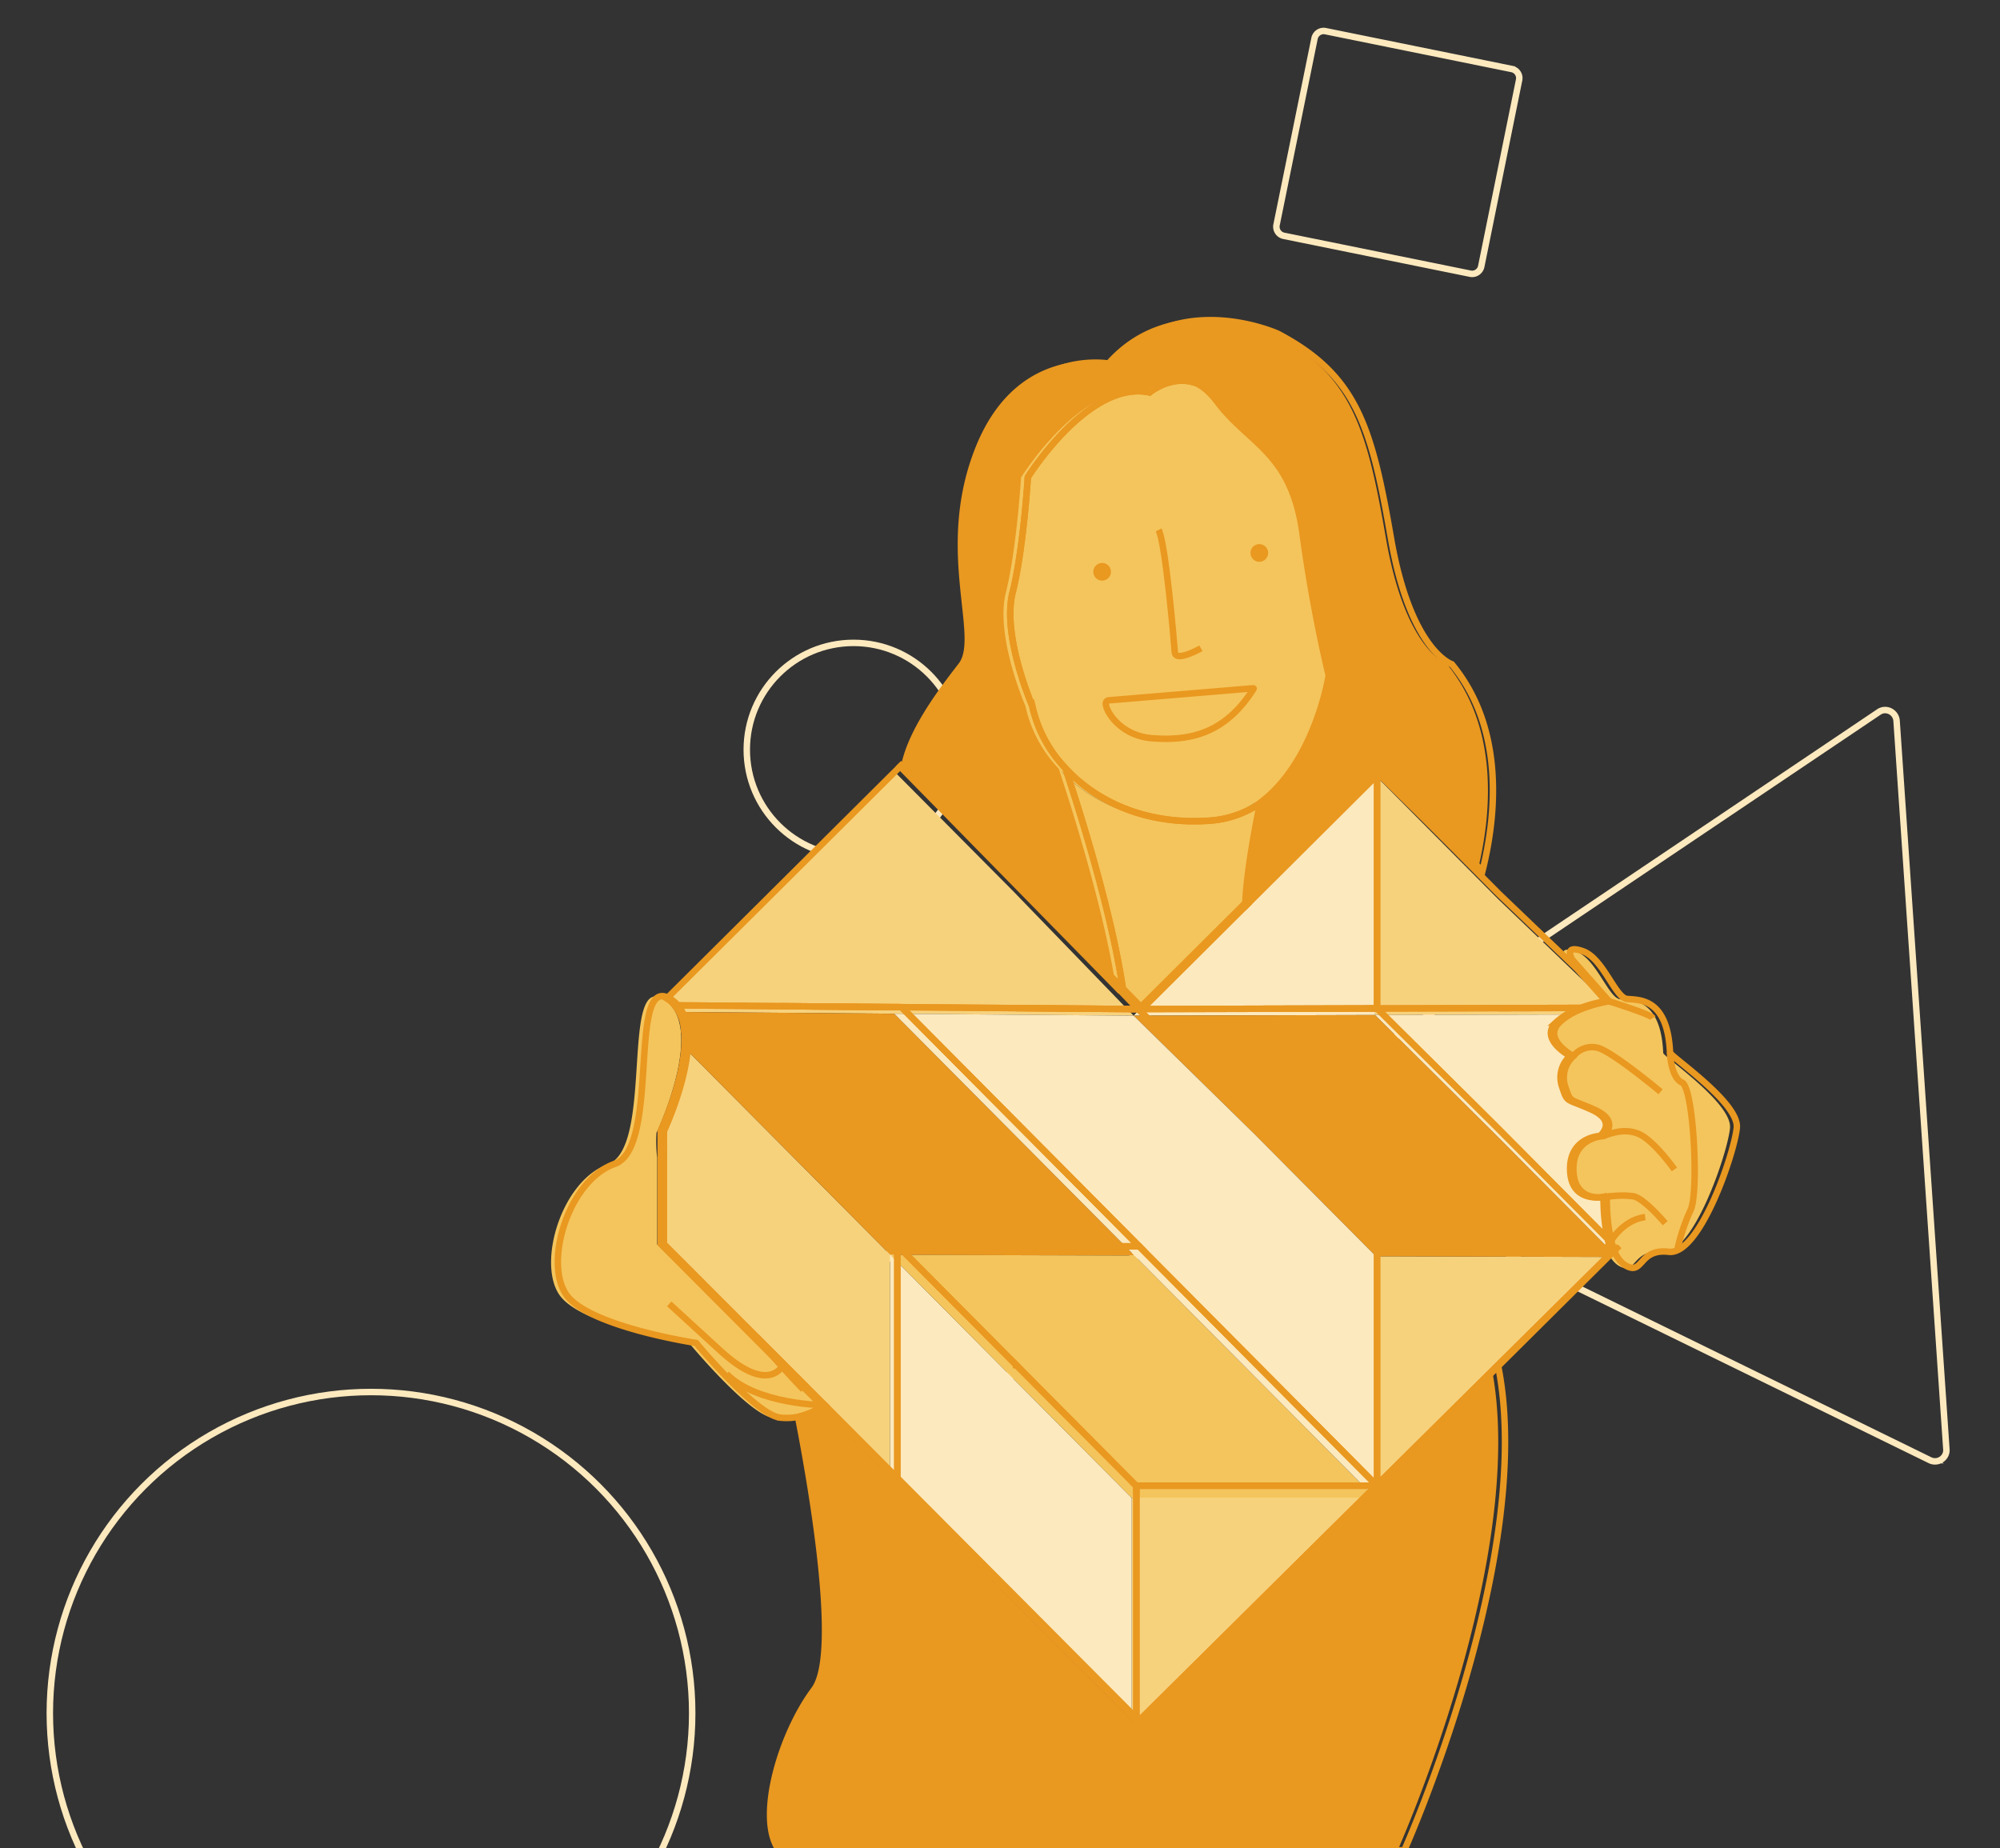 <svg id="Layer_1" data-name="Layer 1" xmlns="http://www.w3.org/2000/svg" xmlns:xlink="http://www.w3.org/1999/xlink" viewBox="0 0 556.976 514.703"><rect x="0" y="0" width="556.976" height="514.703" fill="#333333" stroke="none"/><defs><style>.cls-1,.cls-3,.cls-5{fill:none;}.cls-2{clip-path:url(#clip-path);}.cls-3{stroke:#fce9be;}.cls-3,.cls-5,.cls-7{stroke-miterlimit:10;}.cls-3,.cls-5{stroke-width:1.8px;}.cls-4,.cls-7{fill:#e99820;}.cls-5,.cls-7{stroke:#e99820;}.cls-6{fill:#f4c55c;}.cls-8{clip-path:url(#clip-path-2);}.cls-9{fill:#fce9be;}.cls-10{fill:#f7d27d;}</style><clipPath id="clip-path"><rect class="cls-1" width="556.976" height="514.703"/></clipPath><clipPath id="clip-path-2"><path class="cls-1" d="M446.818,333.638s-8.969,1.993-9.301-7.308,8.305-9.633,8.305-9.633,4.983-3.986-2.325-7.308c-7.308-3.322-6.644-1.661-8.304-6.644a7.94,7.94,0,0,1,2.325-8.305s-8.637-4.651-3.986-9.301c4.65-4.651,13.952-5.979,13.952-5.979l-10.298-11.626s-.072-.12-.164-.3l-24.829-24.376-28.265-27.75-36.779,36.608-29.602,29.464-5.503-5.614-59.587-60.78-1.235-1.26-65.287,64.902c.041.024.079.042.12.068,11.267,7.042-.192,33.259-1.805,36.798v31.455l25.804,25.892,13.166,13.211,93.802,94.122,94.231-93.35,37.888-37.533C446.613,343.356,446.818,333.638,446.818,333.638Z"/></clipPath></defs><g class="cls-2"><circle class="cls-3" cx="103.321" cy="477.107" r="89.448"/><circle class="cls-3" cx="237.703" cy="208.771" r="29.736"/><path class="cls-3" d="M369.124,8.676l51.905,10.542a2.593,2.593,0,0,1,2.021,3.074L412.509,74.197a2.593,2.593,0,0,1-3.074,2.021L357.529,65.676a2.593,2.593,0,0,1-2.021-3.074L366.075,10.723A2.591,2.591,0,0,1,369.124,8.676Z"/><path class="cls-3" d="M523.173,198.329,354.538,311.786a3.192,3.192,0,0,0-.874,4.447,3.306,3.306,0,0,0,1.246,1.085l182.552,89.323a3.193,3.193,0,0,0,4.287-1.457,3.02,3.02,0,0,0,.288-1.641L528.176,200.738a3.222,3.222,0,0,0-3.412-2.991A3.125,3.125,0,0,0,523.173,198.329Z"/><path class="cls-4" d="M227.84,391.423a25.137,25.137,0,0,1-6.54,3.019c3.505,17.888,12.016,65.82,4.673,75.61-9.067,12.09-16.226,35.263-10.181,45.086l173.395.251s36.717-82.002,26.138-134.896L315.781,479.76Zm21.578,22.041h-.022l-.065.064.065-.064h.022Z"/><polygon class="cls-5" points="249.331 413.529 249.396 413.464 249.418 413.464 249.418 413.464 249.396 413.464 249.331 413.529"/><path class="cls-6" d="M183.009,346.536V322.409a38.366,38.366,0,0,1-.188-6.92s.07-.149.188-.407c1.613-3.539,13.072-29.756,1.805-36.798-.041-.026-.079-.044-.12-.068-11.904-7.15-2.592,41.484-15.394,46.002-12.846,4.534-19.646,27.202-13.601,36.27,6.045,9.067,36.27,13.601,36.27,13.601s16.605,20.037,23.406,20.792a16.127,16.127,0,0,0,5.924-.438,25.137,25.137,0,0,0,6.54-3.019Z"/><path class="cls-6" d="M463.186,293.232c-.664-15.281-8.637-14.616-11.959-14.948-3.322-.332-6.644-11.294-12.291-13.287-4.736-1.672-3.633,1.089-3.154,2.026.092.18.164.3.164.3l10.298,11.626s-9.301,1.329-13.952,5.979c-4.651,4.651,3.986,9.301,3.986,9.301a7.94,7.94,0,0,0-2.325,8.305c1.661,4.983.996,3.322,8.304,6.644,7.308,3.322,2.325,7.308,2.325,7.308s-8.637.332-8.305,9.633,9.301,7.308,9.301,7.308-.204,9.717,2.32,15.45a7.585,7.585,0,0,0,2.663,3.484c5.315,3.322,3.654-4.651,12.291-3.654,8.637.997,18.27-27.571,18.935-34.547C482.453,307.184,463.232,294.281,463.186,293.232Z"/><path class="cls-7" d="M294.819,214.037a36.437,36.437,0,0,1-9.263-17.46s-8.477-19.377-5.45-31.488,4.239-32.093,4.239-32.093,16.955-27.249,33.91-23.616c0,0,10.9-9.083,19.982,3.028,9.083,12.111,20.588,13.927,23.616,36.332s7.266,39.359,7.266,39.359-3.716,23.774-19.002,34.953c0,0-3.821,17.768-4.207,28.451l36.779-36.608,28.265,27.75c3.724-14.929,6.438-39.453-8.531-57.574,0,0-11.505-3.633-16.955-35.121-5.45-31.488-9.688-45.415-31.488-56.92,0,0-27.854-12.716-46.02,8.477,0,0-24.221-5.45-35.726,23.01-11.505,28.46,1.211,52.681-4.844,60.553-4.939,6.42-14.708,18.882-16.173,29.502l59.587,60.78C307.446,252.728,297.661,222.535,294.819,214.037Z"/><path class="cls-6" d="M345.91,251.504c.386-10.683,4.207-28.451,4.207-28.451a28.922,28.922,0,0,1-15.513,5.618c-17.847,1.139-31.406-5.581-39.785-14.633,2.842,8.498,12.627,38.69,15.985,61.317l5.503,5.614Z"/><path class="cls-6" d="M361.853,148.74c-3.028-22.405-14.533-24.221-23.616-36.332-9.083-12.111-19.982-3.028-19.982-3.028-16.955-3.633-33.91,23.616-33.91,23.616s-1.211,19.983-4.239,32.093,5.45,31.488,5.45,31.488a36.437,36.437,0,0,0,9.263,17.46c8.379,9.052,21.937,15.772,39.785,14.633a28.922,28.922,0,0,0,15.513-5.618c15.286-11.179,19.002-34.953,19.002-34.953S364.88,171.145,361.853,148.74Z"/><g class="cls-8"><polygon class="cls-1" points="247.853 417.128 247.919 417.062 247.853 417.062 247.853 417.128"/><polygon class="cls-1" points="382.942 417.091 382.942 417.062 382.913 417.062 382.942 417.091"/><polygon class="cls-1" points="382.909 417.062 382.913 417.062 382.911 417.06 382.909 417.062"/><polygon class="cls-1" points="382.911 417.06 382.913 417.062 382.942 417.062 382.942 417.03 382.911 417.06"/><polygon class="cls-9" points="349.982 248.658 349.812 248.828 315.698 282.846 315.698 282.846 349.982 282.758 382.942 282.67 382.942 282.178 382.942 215.916 349.982 248.658"/><polygon class="cls-10" points="417.294 250.468 416.461 249.63 382.956 215.902 382.942 215.916 382.942 282.178 382.942 282.67 382.942 282.67 382.942 282.669 417.294 282.58 450.759 282.496 417.294 250.468"/><polygon class="cls-1" points="247.919 417.062 247.941 417.062 247.93 417.051 247.919 417.062"/><polygon class="cls-1" points="247.853 416.974 247.853 417.062 247.919 417.062 247.93 417.051 247.853 416.974"/><polygon class="cls-1" points="382.942 417.263 383.028 417.178 382.942 417.091 382.942 417.263"/><polygon class="cls-1" points="382.942 417.062 382.942 417.091 383.028 417.178 383.144 417.062 382.942 417.062"/><polygon class="cls-1" points="247.842 417.139 247.853 417.15 247.853 417.128 247.842 417.139"/><polygon class="cls-1" points="315.165 484.908 315.165 484.594 315.008 484.75 315.165 484.908"/><polygon class="cls-10" points="282.172 248.197 281.277 247.296 248.512 214.313 214.893 247.71 214.784 247.819 180.67 281.755 180.67 281.755 180.67 281.755 214.893 282.032 247.842 282.301 247.853 282.302 249.05 282.311 281.277 282.575 315.698 282.846 282.172 248.197"/><polygon class="cls-1" points="247.853 417.062 247.766 417.062 247.842 417.139 247.853 417.128 247.853 417.062"/><polygon class="cls-3" points="247.853 349.381 247.853 349.457 247.929 349.457 247.853 349.381"/><polygon class="cls-3" points="247.929 349.457 248.22 349.75 248.513 349.459 247.929 349.457"/><polygon class="cls-3" points="247.853 349.457 247.853 350.115 248.22 349.75 247.929 349.457 247.853 349.457"/><polygon class="cls-3" points="315.77 349.658 315.953 349.659 315.862 349.566 315.77 349.658"/><polygon class="cls-3" points="450.437 350.12 450.501 350.057 450.374 350.056 450.437 350.12"/><polygon class="cls-10" points="349.982 417.062 315.375 417.062 315.231 417.206 315.165 417.271 315.165 484.219 348.739 450.936 349.982 449.704 382.909 417.062 349.982 417.062"/><polygon class="cls-3" points="281.277 383.027 281.277 383.069 281.319 383.069 281.277 383.027"/><polygon class="cls-9" points="315.089 417.062 281.725 383.478 281.319 383.069 281.277 383.069 281.277 383.027 248.22 349.75 247.853 350.115 247.853 383.069 247.853 416.974 247.93 417.051 247.941 417.062 247.919 417.062 247.853 417.128 247.853 417.15 315.008 484.75 315.165 484.594 315.165 484.219 315.165 417.271 315.165 417.14 315.089 417.062"/><polygon class="cls-10" points="214.893 316.203 214.308 315.614 214.121 315.425 180.67 281.755 180.67 281.755 180.67 281.755 180.67 315.354 180.67 349.265 213.996 383.069 214.336 383.411 214.893 383.972 247.766 417.062 247.853 417.062 247.853 416.974 247.853 383.069 247.853 350.115 247.853 349.457 247.853 349.381 214.893 316.203"/><polygon class="cls-4" points="315.165 348.865 281.277 314.752 249.05 282.311 214.893 282.032 180.67 281.755 214.121 315.425 214.308 315.614 214.893 316.203 247.853 349.381 247.929 349.457 248.513 349.459 281.277 349.556 315.165 349.656 315.77 349.658 315.862 349.566 315.165 348.865"/><polygon class="cls-10" points="450.437 350.12 450.374 350.056 417.294 349.959 383.164 349.858 383.026 349.857 382.942 349.941 382.942 383.069 382.942 417.03 382.942 417.062 383.144 417.062 450.483 350.167 450.437 350.12"/><polygon class="cls-4" points="417.294 316.758 416.823 316.283 416.396 315.853 382.942 282.669 382.942 282.67 349.982 282.758 315.698 282.846 349.242 315.711 349.59 316.061 349.982 316.456 382.942 349.634 383.095 349.788 383.164 349.858 417.294 349.959 450.374 350.056 417.294 316.758"/><polygon class="cls-9" points="449.111 282.496 417.294 282.58 382.942 282.669 416.396 315.853 416.823 316.283 417.294 316.758 450.374 350.056 450.501 350.057 450.631 315.925 450.752 284.148 450.759 282.571 450.759 282.491 449.111 282.496"/><polygon class="cls-6" points="349.982 383.913 349.367 383.294 349.144 383.069 315.953 349.659 315.77 349.658 315.165 349.656 281.277 349.556 248.513 349.459 248.22 349.75 281.277 383.027 281.319 383.069 281.725 383.478 315.089 417.062 315.165 417.062 315.375 417.062 349.982 417.062 382.909 417.062 382.911 417.06 349.982 383.913"/><polygon class="cls-9" points="349.982 316.456 349.59 316.061 349.242 315.711 315.698 282.846 315.698 282.848 315.698 282.849 315.698 282.85 315.698 282.85 281.277 282.575 249.05 282.311 315.165 348.865 315.862 349.566 315.953 349.659 349.144 383.069 349.367 383.294 349.982 383.913 382.911 417.06 382.942 417.03 382.942 383.069 382.942 349.941 382.942 349.857 382.942 349.634 349.982 316.456"/></g><path class="cls-5" d="M184.902,322.316v-7.328c-.118.259-.188.407-.188.407A38.365,38.365,0,0,0,184.902,322.316Z"/><path class="cls-5" d="M223.872,385.545l-13.166-13.211c4.687,5.749,9.112,10.58,12.386,13.99Z"/><path class="cls-5" d="M229.732,391.33a25.137,25.137,0,0,1-6.54,3.019c3.505,17.888,12.016,65.82,4.673,75.61-9.067,12.09-16.226,35.263-10.181,45.086l173.395.251s36.717-82.002,26.138-134.896L317.674,479.667Zm21.578,22.041h-.022l-.065.064.065-.064h.022Z"/><polygon class="cls-5" points="251.224 413.436 251.289 413.371 251.311 413.371 251.311 413.371 251.289 413.371 251.224 413.436"/><path class="cls-5" d="M184.902,346.443V322.316a38.365,38.365,0,0,1-.188-6.92s.07-.149.188-.407c1.613-3.539,13.072-29.756,1.805-36.798-.041-.026-.079-.044-.12-.068-11.904-7.15-2.592,41.484-15.394,46.002-12.846,4.534-19.646,27.202-13.601,36.27,6.045,9.067,36.27,13.601,36.27,13.601s16.605,20.037,23.406,20.792a16.127,16.127,0,0,0,5.924-.438,25.137,25.137,0,0,0,6.54-3.019Z"/><path class="cls-5" d="M465.079,293.139c-.664-15.281-8.637-14.616-11.958-14.948-3.322-.332-6.644-11.294-12.291-13.287-4.736-1.672-3.633,1.089-3.154,2.026.092.18.164.3.164.3l10.298,11.626s-9.301,1.329-13.952,5.979c-4.651,4.651,3.986,9.301,3.986,9.301a7.94,7.94,0,0,0-2.325,8.305c1.661,4.983.996,3.322,8.304,6.644,7.308,3.322,2.325,7.308,2.325,7.308s-8.637.332-8.305,9.633,9.301,7.308,9.301,7.308-.204,9.717,2.32,15.45a7.585,7.585,0,0,0,2.663,3.484c5.315,3.322,3.654-4.651,12.291-3.654,8.637.997,18.27-27.571,18.935-34.547C484.346,307.091,465.125,294.188,465.079,293.139Z"/><path class="cls-5" d="M296.712,213.944a36.437,36.437,0,0,1-9.263-17.46s-8.477-19.377-5.45-31.488,4.239-32.093,4.239-32.093,16.955-27.249,33.91-23.616c0,0,10.9-9.083,19.982,3.028,9.083,12.111,20.588,13.927,23.616,36.332,3.028,22.405,7.266,39.359,7.266,39.359s-3.716,23.774-19.002,34.953c0,0-3.821,17.768-4.207,28.451l36.779-36.608L412.847,242.553c3.724-14.929,6.438-39.453-8.531-57.574,0,0-11.505-3.633-16.955-35.121-5.45-31.488-9.688-45.415-31.488-56.92,0,0-27.855-12.716-46.021,8.477,0,0-24.221-5.45-35.726,23.01-11.505,28.46,1.211,52.681-4.844,60.553-4.939,6.42-14.708,18.882-16.173,29.502l59.587,60.78C309.338,252.635,299.554,222.442,296.712,213.944Z"/><path class="cls-5" d="M347.802,251.411c.386-10.683,4.207-28.451,4.207-28.451a28.922,28.922,0,0,1-15.513,5.618c-17.847,1.139-31.406-5.581-39.785-14.633,2.842,8.498,12.627,38.69,15.985,61.317l5.503,5.614Z"/><path class="cls-5" d="M363.745,148.647c-3.028-22.405-14.533-24.221-23.616-36.332-9.083-12.111-19.982-3.028-19.982-3.028-16.955-3.633-33.91,23.616-33.91,23.616s-1.211,19.983-4.239,32.093,5.45,31.488,5.45,31.488a36.437,36.437,0,0,0,9.263,17.46c8.379,9.052,21.937,15.772,39.785,14.633a28.922,28.922,0,0,0,15.513-5.618c15.286-11.179,19.002-34.953,19.002-34.953S366.773,171.052,363.745,148.647Z"/><polygon class="cls-5" points="384.884 214.861 384.832 214.808 384.818 214.822 384.818 214.926 384.884 214.861"/><polygon class="cls-5" points="316.47 480.855 316.47 480.543 316.315 480.698 316.47 480.855"/><polygon class="cls-5" points="316.765 479.619 316.47 479.323 316.47 480.173 349.675 447.256 350.904 446.038 383.468 413.755 383.251 413.755 316.765 479.619"/><path class="cls-5" d="M448.396,347.481c.151.434.312.854.488,1.254l-37.888,37.533-27.496,27.238v.248h.2l66.598-66.16-.046-.046-.062-.063Z"/><polygon class="cls-5" points="316.47 413.962 316.535 413.897 316.678 413.755 316.47 413.755 316.394 413.755 316.47 413.832 316.47 413.962"/><polygon class="cls-5" points="249.899 347.545 250.262 347.184 249.899 347.545 249.899 347.545"/><polygon class="cls-5" points="317.159 347.002 317.159 347.002 317.068 347.093 317.159 347.002"/><polygon class="cls-5" points="316.47 346.309 251.082 280.487 282.955 312.571 316.47 346.309"/><polygon class="cls-5" points="316.998 281.019 316.998 281.018 316.998 281.016 282.955 280.747 316.998 281.02 316.998 281.019"/><polygon class="cls-5" points="249.899 280.477 249.887 280.477 217.301 280.211 251.082 280.487 249.899 280.477"/><polygon class="cls-5" points="383.501 347.372 383.584 347.29 383.72 347.29 383.653 347.222 383.501 347.069 383.501 347.289 383.501 347.372"/><polygon class="cls-5" points="283.841 246.748 316.998 281.016 317.24 280.774 311.788 275.213 252.201 214.433 250.966 213.173 250.724 213.413 282.955 245.857 283.841 246.748"/><polygon class="cls-5" points="350.904 280.928 383.501 280.842 383.501 280.841 383.501 280.355 383.501 214.926 346.894 251.362 317.292 280.827 317.24 280.774 316.998 281.016 350.904 280.928"/><path class="cls-5" d="M383.501,280.355v.486l33.975-.088,22.684-.06a37.716,37.716,0,0,1,7.07-1.886l-7.771-8.774-21.983-21.039-.824-.83-33.085-33.304-.065.065Z"/><path class="cls-5" d="M185.799,278.142a8.959,8.959,0,0,1,2.094,1.831l29.409.238,32.586.266.011 0,1.184.01,31.873.26,34.043.268-33.157-34.268-.886-.891-32.23-32.444-65.045,64.662C185.72,278.099,185.758,278.117,185.799,278.142Z"/><polygon class="cls-5" points="249.899 346.819 249.899 346.894 249.974 346.894 249.899 346.819"/><polygon class="cls-5" points="249.974 346.894 250.262 347.184 250.552 346.896 249.974 346.894"/><polygon class="cls-5" points="249.899 346.894 249.899 347.545 250.262 347.184 249.974 346.894 249.899 346.894"/><polygon class="cls-5" points="317.25 347.093 317.159 347.002 317.068 347.093 317.25 347.093"/><polygon class="cls-5" points="316.678 413.755 316.535 413.897 316.47 413.962 316.47 479.323 316.765 479.619 383.251 413.755 350.904 413.755 316.678 413.755"/><polygon class="cls-5" points="282.997 380.136 282.955 380.094 282.955 380.136 282.997 380.136"/><polygon class="cls-5" points="316.47 413.832 316.394 413.755 283.398 380.541 282.997 380.136 282.955 380.136 282.955 380.094 250.262 347.184 249.899 347.545 249.899 380.136 249.899 412.524 316.47 479.323 316.47 413.962 316.47 413.832"/><path class="cls-5" d="M249.899,347.545v-.726l-32.597-32.813-.578-.582-.185-.187-25.964-26.134c1.06,10.48-5.398,25.244-6.581,27.837v31.455l25.804,25.892,13.166,13.211,26.935,27.027V347.545Z"/><path class="cls-5" d="M216.723,313.423l.578.582,32.597,32.813v-0l.075.075.578.002h0l32.403.096,33.516.099.598.002.091-.091-.689-.693-33.516-33.737-31.873-32.084-33.781-.276-29.409-.238a12.823,12.823,0,0,1,2.682,7.13l25.964,26.134Z"/><polygon class="cls-5" points="249.899 346.819 249.899 346.819 249.974 346.894 249.899 346.819"/><polygon class="cls-5" points="249.974 346.894 250.552 346.896 250.552 346.896 250.552 346.896 249.974 346.894"/><path class="cls-5" d="M383.72,347.29l-.136-0-.083.083v66.135l27.496-27.238,37.888-37.533c-.176-.4-.337-.82-.488-1.254l-30.921-.091Z"/><path class="cls-5" d="M417.009,314.085l-.422-.425L383.501,280.841v.001l-32.597.086-33.906.087,33.174,32.504.344.346.388.391,32.597,32.813.152.153.068.068,33.755.1,30.921.091a24.483,24.483,0,0,1-.713-2.519l-30.208-30.408Z"/><polygon class="cls-5" points="383.501 280.842 350.904 280.928 383.501 280.842 383.501 280.842"/><path class="cls-5" d="M383.501,280.841l33.086,32.819.422.425.467.47,30.208,30.408a55.547,55.547,0,0,1-1.119-11.678s-8.969,1.993-9.301-7.308,8.305-9.633,8.305-9.633,4.983-3.986-2.325-7.308c-7.308-3.322-6.644-1.661-8.304-6.644a7.94,7.94,0,0,1,2.325-8.305s-8.637-4.651-3.986-9.301a19.622,19.622,0,0,1,6.874-4.091l-22.676.057Z"/><polygon class="cls-5" points="440.151 280.696 440.159 280.693 417.476 280.753 440.151 280.696"/><polygon class="cls-5" points="350.296 380.359 350.075 380.136 317.25 347.093 317.068 347.093 316.47 347.091 282.955 346.992 250.552 346.896 250.262 347.184 282.955 380.094 282.997 380.136 283.398 380.541 316.394 413.755 316.47 413.755 316.678 413.755 350.904 413.755 383.251 413.755 383.362 413.644 350.904 380.97 350.296 380.359"/><polygon class="cls-5" points="250.262 347.184 250.552 346.896 250.552 346.896 250.262 347.184"/><polygon class="cls-5" points="383.501 347.372 383.501 347.289 383.501 347.069 350.904 314.256 350.516 313.865 350.172 313.519 316.998 281.016 316.998 281.018 316.998 281.019 316.998 281.02 282.955 280.747 251.082 280.487 316.47 346.309 317.159 347.002 317.159 347.002 317.159 347.002 317.25 347.093 350.075 380.136 350.296 380.359 350.904 380.97 383.362 413.644 383.501 413.507 383.501 380.136 383.501 347.372"/><polygon class="cls-5" points="317.159 347.002 317.159 347.002 317.25 347.093 317.159 347.002"/><path class="cls-5" d="M202.34,382.625c8.477,8.629,27.392,8.705,27.392,8.705"/><path class="cls-5" d="M218.306,379.668s-3.548,9.461-17.74-3.548L186.374,363.111"/><path class="cls-5" d="M438.172,294.135a6.588,6.588,0,0,1,6.937-2.288c4.281,1.284,17.339,12.202,17.339,12.202"/><path class="cls-5" d="M465.079,293.139s.152,6.843,3.363,8.341,4.709,30.825,2.355,35.535a52.618,52.618,0,0,0-3.639,10.917"/><path class="cls-5" d="M448.106,346.433s3.425-6.636,10.061-7.492"/><path class="cls-5" d="M463.733,340.654s-5.78-6.85-8.777-7.492a24.084,24.084,0,0,0-7.483.172"/><path class="cls-5" d="M446.477,316.392c.987-.356,5.697-2.496,9.978-.57s9.847,9.847,9.847,9.847"/><path class="cls-5" d="M448.138,278.855s11.528,3.573,12.17,4.644"/><path class="cls-5" d="M349.111,191.819a.091.091,0,0,0-.082-.139l-40.277,3.356a.85.85,0,0,0-.776.718c-.293,1.994,3.905,9.116,12.761,9.825C331.397,206.432,341.207,204.312,349.111,191.819Z"/><path class="cls-5" d="M334.438,180.533s-7.064,4.067-7.278,1.07-2.569-30.397-4.495-34.036"/><circle class="cls-4" cx="306.93" cy="159.234" r="2.462"/><circle class="cls-4" cx="350.707" cy="153.989" r="2.462"/></g></svg>